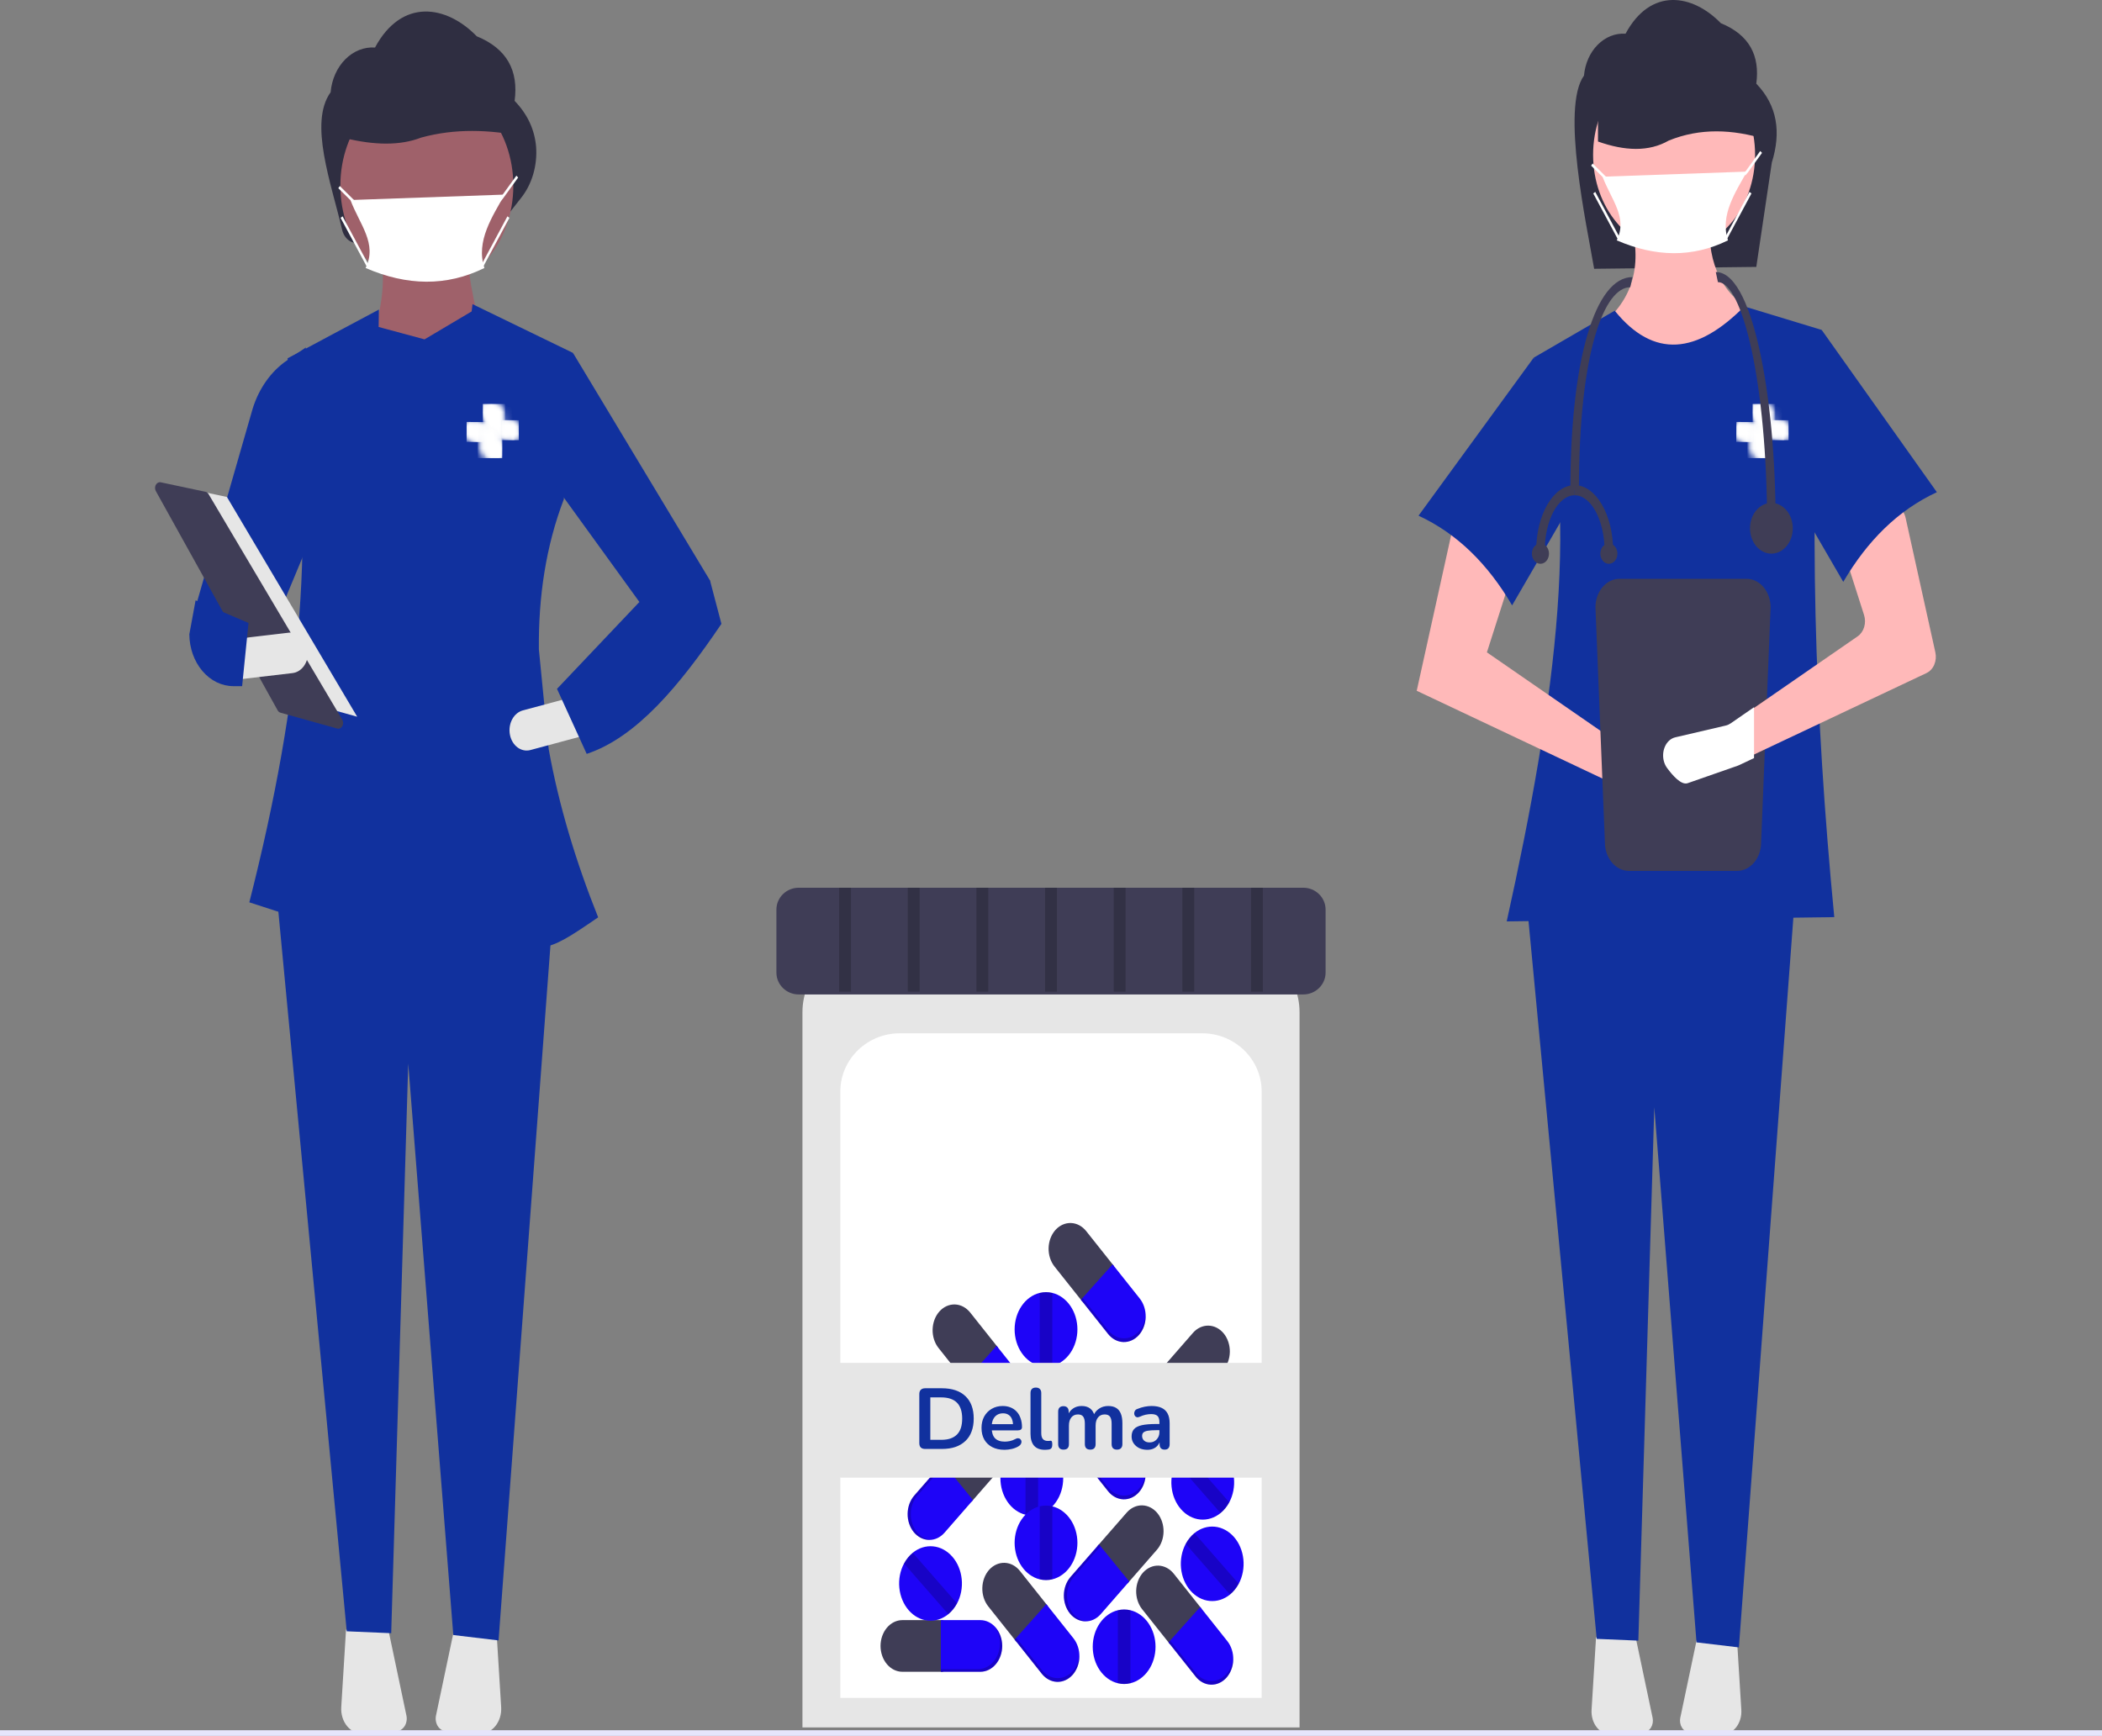 <svg width="293" height="242" viewBox="0 0 293 242" fill="none" xmlns="http://www.w3.org/2000/svg">
<rect x="0" y="0" width="293" height="242" fill="#808080" stroke="none"/>
<g clip-path="url(#clip0_158_1550)">
<path d="M244.812 37.211L222.21 37.472C221.147 31.266 217.578 14.982 220.792 10.541C220.939 8.869 221.623 7.329 222.703 6.241C223.782 5.153 225.174 4.601 226.588 4.699C230.091 -1.808 235.926 -0.831 239.87 3.233C243.839 4.858 245.336 7.745 244.812 11.663C247.752 14.716 248.294 18.431 246.975 22.659L244.812 37.211Z" fill="#2F2E41"/>
<path d="M242.636 53.733L226.329 51.054L223.068 45.398C227.561 41.861 229.15 36.922 227.082 30.215L238.372 29.918C237.843 35.89 239.507 40.515 244.142 43.314L242.636 53.733Z" fill="#FFB9B9"/>
<path d="M222.474 228.263L221.85 238.378C221.822 238.836 221.877 239.295 222.01 239.726C222.144 240.157 222.354 240.549 222.626 240.875C222.898 241.202 223.225 241.456 223.587 241.62C223.948 241.784 224.335 241.855 224.721 241.827L229.099 241.512C229.302 241.498 229.5 241.43 229.678 241.315C229.857 241.199 230.011 241.038 230.132 240.844C230.252 240.649 230.334 240.426 230.374 240.189C230.413 239.953 230.407 239.709 230.358 239.475L227.928 227.939L222.474 228.263Z" fill="#E6E6E6"/>
<path d="M236.649 227.939L234.218 239.475C234.169 239.709 234.164 239.953 234.203 240.189C234.242 240.426 234.325 240.649 234.445 240.844C234.565 241.038 234.72 241.199 234.898 241.315C235.077 241.43 235.274 241.498 235.477 241.512L239.856 241.827C240.242 241.855 240.629 241.784 240.99 241.62C241.351 241.456 241.679 241.202 241.951 240.875C242.222 240.549 242.432 240.157 242.566 239.726C242.7 239.295 242.754 238.836 242.726 238.378L242.103 228.263L236.649 227.939Z" fill="#E6E6E6"/>
<path d="M242.386 229.667L236.477 228.964L230.594 154.352L228.371 228.723L222.566 228.477L212.782 125.476H250.163L242.386 229.667Z" fill="#11319E"/>
<path d="M233.354 34.978C239.589 34.978 244.643 28.981 244.643 21.582C244.643 14.184 239.589 8.186 233.354 8.186C227.119 8.186 222.064 14.184 222.064 21.582C222.064 28.981 227.119 34.978 233.354 34.978Z" fill="#FFB9B9"/>
<path d="M255.682 127.857L210.022 128.453C216.798 97.844 220.852 69.41 213.785 49.863L225.075 43.314C230.518 50.051 236.581 49.356 243.138 42.718L253.926 45.993C252.078 71.626 252.906 99.079 255.682 127.857Z" fill="#11319E"/>
<path d="M197.478 96.302L225.827 109.698L232.166 111.91C232.449 112.009 232.747 112.039 233.04 111.998C233.334 111.957 233.617 111.847 233.874 111.672C234.13 111.498 234.354 111.264 234.532 110.985C234.711 110.705 234.84 110.386 234.911 110.045C235.037 109.449 234.981 108.819 234.752 108.267C234.524 107.715 234.138 107.277 233.663 107.031L227.082 104.638L207.262 90.944L211.402 77.995L202.746 72.487L197.478 96.302Z" fill="#FFB9B9"/>
<path d="M197.729 71.892C203.123 74.389 207.413 78.65 210.775 84.395L221.312 66.236L213.785 49.863L197.729 71.892Z" fill="#11319E"/>
<path d="M246.078 19.411C241.496 18.011 236.991 17.818 232.611 19.595C229.822 21.198 226.472 21.05 222.746 19.73V6.364L242.86 7.001L246.078 19.411Z" fill="#2F2E41"/>
<path d="M225.733 80.694C224.847 80.695 223.997 81.114 223.37 81.858C222.743 82.602 222.391 83.61 222.39 84.662L223.709 117.445C223.71 118.497 224.063 119.505 224.69 120.249C225.317 120.993 226.167 121.411 227.053 121.412H242.143C243.029 121.411 243.879 120.993 244.506 120.249C245.133 119.505 245.486 118.497 245.486 117.445L246.806 84.662C246.805 83.61 246.453 82.602 245.826 81.858C245.199 81.114 244.349 80.695 243.463 80.694H225.733Z" fill="#3F3D56"/>
<path d="M268.547 93.826L243.837 105.501L241.972 106.382C241.913 106.409 241.854 106.433 241.791 106.456L235.545 108.637C234.746 108.915 233.641 107.639 232.994 106.758C232.674 106.333 232.493 105.787 232.483 105.217C232.473 104.647 232.636 104.092 232.942 103.653C233.028 103.535 233.123 103.426 233.225 103.328C233.466 103.106 233.749 102.958 234.05 102.897L240.29 101.441C240.513 101.389 240.729 101.294 240.926 101.159L243.837 99.147L258.945 88.709C259.366 88.419 259.685 87.962 259.848 87.418C260.01 86.875 260.005 86.28 259.833 85.741L256.949 76.716C256.772 76.164 256.771 75.555 256.945 75.001C257.119 74.448 257.457 73.989 257.896 73.71L262.674 70.671C262.947 70.498 263.25 70.399 263.559 70.385C263.869 70.37 264.177 70.438 264.461 70.585C264.745 70.732 264.997 70.954 265.199 71.233C265.4 71.513 265.545 71.843 265.624 72.198L269.771 90.944C269.899 91.519 269.845 92.129 269.619 92.66C269.394 93.191 269.012 93.606 268.547 93.826Z" fill="#FFB9B9"/>
<path d="M269.982 68.617C264.588 71.114 260.298 75.376 256.936 81.12L246.399 62.961L253.926 45.993L269.982 68.617Z" fill="#11319E"/>
<path d="M240.867 33.506C235.928 35.943 230.749 35.844 225.359 33.506C226.928 30.329 224.583 27.841 223.379 24.634L243.507 23.924C241.967 26.71 239.696 30.002 240.867 33.506Z" fill="white"/>
<path d="M243.294 24.454L243.06 24.177L243.39 23.786L245.361 21.056L245.612 21.311L243.632 24.051L243.294 24.454Z" fill="white"/>
<path d="M222 22.795L221.789 23.096L223.769 25.053L223.98 24.753L222 22.795Z" fill="white"/>
<path d="M243.862 26.756L240.397 33.215L240.675 33.426L244.141 26.966L243.862 26.756Z" fill="white"/>
<path d="M222.364 26.756L222.085 26.966L225.55 33.426L225.828 33.216L222.364 26.756Z" fill="white"/>
<path d="M244.497 98.593V105.686L242.416 106.669C242.349 106.7 242.283 106.726 242.213 106.752L235.241 109.186C234.35 109.497 233.116 108.072 232.394 107.089C232.037 106.615 231.834 106.005 231.823 105.369C231.812 104.733 231.994 104.114 232.335 103.623C232.431 103.491 232.537 103.37 232.652 103.26C232.92 103.012 233.237 102.847 233.573 102.779L240.537 101.154C240.787 101.096 241.027 100.989 241.248 100.839L244.497 98.593Z" fill="white"/>
<path d="M220.088 68.341H218.896C218.896 50.014 222.392 38.63 227.54 38.63L227.242 40.044C223.681 40.044 220.088 48.794 220.088 68.341Z" fill="#3F3D56"/>
<path d="M246.916 77.184C248.562 77.184 249.897 75.6 249.897 73.647C249.897 71.693 248.562 70.11 246.916 70.11C245.27 70.11 243.935 71.693 243.935 73.647C243.935 75.6 245.27 77.184 246.916 77.184Z" fill="#3F3D56"/>
<path d="M215.319 76.83H214.126C214.126 71.759 216.533 67.634 219.492 67.634V69.049C217.191 69.049 215.319 72.539 215.319 76.83Z" fill="#3F3D56"/>
<path d="M224.858 76.83H223.665C223.665 72.539 221.793 69.049 219.492 69.049V67.634C222.451 67.634 224.858 71.759 224.858 76.83Z" fill="#3F3D56"/>
<path d="M224.261 78.599C224.92 78.599 225.454 77.965 225.454 77.184C225.454 76.403 224.92 75.769 224.261 75.769C223.603 75.769 223.069 76.403 223.069 77.184C223.069 77.965 223.603 78.599 224.261 78.599Z" fill="#3F3D56"/>
<path d="M214.722 78.599C215.381 78.599 215.915 77.965 215.915 77.184C215.915 76.403 215.381 75.769 214.722 75.769C214.064 75.769 213.53 76.403 213.53 77.184C213.53 77.965 214.064 78.599 214.722 78.599Z" fill="#3F3D56"/>
<path d="M71.03 29.637L50.089 33.845C49.572 33.95 49.04 33.823 48.597 33.489C48.154 33.156 47.831 32.639 47.69 32.039C46.177 25.559 43.014 17.107 46.085 12.864C46.241 11.079 46.972 9.434 48.125 8.272C49.278 7.11 50.764 6.52 52.273 6.626C56.014 -0.323 62.245 0.72 66.457 5.06C70.695 6.795 72.293 9.878 71.734 14.062C73.565 15.964 74.525 18.106 74.728 20.457C74.824 21.765 74.683 23.083 74.316 24.322C73.949 25.561 73.363 26.693 72.598 27.642L71.03 29.637Z" fill="#2F2E41"/>
<path d="M67.774 49.199L51.54 48.066C53.131 43.733 53.766 39.561 53.131 35.602H65.227C65.2 38.642 66.475 43.9 67.774 49.199Z" fill="#9F616A"/>
<path d="M48.233 227.194L47.567 237.995C47.537 238.484 47.595 238.975 47.738 239.435C47.881 239.895 48.105 240.313 48.395 240.662C48.685 241.011 49.035 241.282 49.421 241.457C49.807 241.632 50.22 241.708 50.632 241.678L55.308 241.342C55.524 241.326 55.735 241.254 55.926 241.131C56.116 241.008 56.282 240.836 56.41 240.628C56.538 240.421 56.627 240.182 56.668 239.929C56.71 239.677 56.705 239.416 56.652 239.166L54.057 226.848L48.233 227.194Z" fill="#E6E6E6"/>
<path d="M63.369 226.848L60.774 239.166C60.721 239.416 60.716 239.677 60.758 239.929C60.8 240.182 60.888 240.421 61.016 240.628C61.144 240.836 61.31 241.008 61.5 241.131C61.691 241.254 61.902 241.326 62.118 241.342L66.794 241.678C67.206 241.708 67.619 241.632 68.005 241.457C68.391 241.282 68.741 241.011 69.031 240.662C69.321 240.313 69.545 239.895 69.688 239.435C69.831 238.975 69.889 238.484 69.859 237.995L69.193 227.194L63.369 226.848Z" fill="#E6E6E6"/>
<path d="M69.495 228.693L63.186 227.942L56.904 148.268L54.53 227.685L48.331 227.422L37.883 117.434H77.8L69.495 228.693Z" fill="#11319E"/>
<path d="M59.499 40.187C66.157 40.187 71.554 33.782 71.554 25.882C71.554 17.982 66.157 11.577 59.499 11.577C52.84 11.577 47.443 17.982 47.443 25.882C47.443 33.782 52.84 40.187 59.499 40.187Z" fill="#9F616A"/>
<path d="M73.086 19.049C68.193 18.038 63.382 17.899 58.706 19.181C55.727 20.338 52.149 20.232 48.171 19.278V9.632L69.649 10.091L73.086 19.049Z" fill="#2F2E41"/>
<path d="M67.522 37.36C62.248 39.963 56.718 39.857 50.962 37.36C52.637 33.968 50.133 31.311 48.848 27.886L70.34 27.128C68.697 30.103 66.272 33.618 67.522 37.36Z" fill="white"/>
<path d="M47.368 25.933L47.156 26.234L49.27 28.324L49.481 28.023L47.368 25.933Z" fill="white"/>
<path d="M70.73 30.159L67.029 37.057L67.308 37.267L71.008 30.37L70.73 30.159Z" fill="white"/>
<path d="M47.753 30.159L47.475 30.369L51.174 37.267L51.453 37.057L47.753 30.159Z" fill="white"/>
<path d="M36.579 91.124L27.348 84.326L35.221 56.967C36.099 54.144 37.78 51.773 39.975 50.266L42.627 48.444L42.858 76.044L36.579 91.124Z" fill="#11319E"/>
<path d="M76.48 104.412L75.114 90.531C75.041 83.205 76.092 76.122 78.596 69.595L79.87 49.199L65.864 42.401C65.821 42.739 65.784 43.078 65.743 43.416L59.179 47.311L52.778 45.584L52.813 43.156L40.081 49.955C44.291 73.183 41.995 97.304 34.754 125.795L51.528 131.238L51.667 121.681L66.616 120.413C66.77 123.514 66.894 126.56 66.966 129.538C75.401 133.223 75.691 133.162 83.377 127.886C80.316 120.25 77.893 112.304 76.48 104.412Z" fill="#11319E"/>
<path d="M98.013 87.725L89.419 84.326L75.672 65.336L79.87 49.2L98.968 80.927L98.013 87.725Z" fill="#11319E"/>
<path d="M71.079 102.426C71.219 103.159 71.599 103.795 72.134 104.196C72.67 104.596 73.317 104.729 73.934 104.564L81.23 102.603L80.176 97.078L72.88 99.038C72.262 99.204 71.726 99.654 71.388 100.29C71.05 100.925 70.939 101.694 71.079 102.426Z" fill="#E6E6E6"/>
<path d="M77.642 96.034L81.78 105.099C88.74 102.796 94.772 95.534 100.56 86.969L98.969 80.926L89.101 83.948L77.642 96.034Z" fill="#11319E"/>
<path d="M23.688 67.6L31.631 69.283L49.789 99.918L40.143 97.225L23.688 67.6Z" fill="#E6E6E6"/>
<path d="M22.279 67.225C22.157 67.227 22.039 67.268 21.936 67.343C21.833 67.418 21.748 67.524 21.692 67.651C21.635 67.778 21.608 67.921 21.614 68.064C21.619 68.208 21.658 68.347 21.724 68.467L38.697 99.024C38.791 99.195 38.938 99.316 39.106 99.362L47.002 101.567C47.136 101.604 47.275 101.593 47.403 101.533C47.53 101.474 47.639 101.371 47.716 101.236C47.792 101.102 47.833 100.943 47.831 100.781C47.83 100.618 47.787 100.46 47.709 100.328L29.074 68.887C29.023 68.802 28.959 68.728 28.885 68.672C28.81 68.616 28.727 68.578 28.641 68.56L22.406 67.239C22.364 67.23 22.321 67.225 22.279 67.225Z" fill="#3F3D56"/>
<path d="M32.866 89.073L33.338 94.71L40.782 93.834C41.412 93.76 41.991 93.391 42.392 92.81C42.794 92.229 42.984 91.483 42.922 90.735C42.859 89.987 42.549 89.3 42.059 88.824C41.569 88.347 40.94 88.122 40.31 88.196L32.866 89.073Z" fill="#E6E6E6"/>
<path d="M26.393 88.42C26.404 90.342 27.055 92.181 28.204 93.537C29.352 94.893 30.906 95.655 32.526 95.657H33.75L34.641 86.846L27.263 83.694L26.393 88.42Z" fill="#11319E"/>
<path d="M69.752 28.103L69.519 27.826L69.871 27.408L71.977 24.493L72.227 24.747L70.113 27.674L69.752 28.103Z" fill="white"/>
<path d="M293 241.217H0V242H293V241.217Z" fill="#E6E5FB"/>
<path d="M111.855 240.825H181.145V141.099C181.145 135.819 176.762 131.523 171.374 131.523H121.626C116.238 131.523 111.855 135.819 111.855 141.099V240.825Z" fill="#E6E6E6"/>
<path d="M117.134 236.702H175.866V152.172C175.866 147.696 172.15 144.054 167.584 144.054H125.416C120.849 144.054 117.134 147.696 117.134 152.172V236.702Z" fill="white"/>
<path d="M111.331 123.761C109.619 123.761 108.225 125.127 108.225 126.806V135.593C108.225 137.271 109.619 138.637 111.331 138.637H181.669C183.382 138.637 184.775 137.271 184.775 135.593V126.806C184.775 125.127 183.382 123.761 181.669 123.761H111.331Z" fill="#3F3D56"/>
<path d="M125.773 225.863C124.968 225.865 124.198 226.246 123.629 226.92C123.061 227.595 122.74 228.509 122.738 229.463C122.74 230.417 123.061 231.332 123.629 232.006C124.198 232.681 124.968 233.061 125.773 233.064H131.452V225.863H125.773Z" fill="#3F3D56"/>
<path d="M136.665 225.863H131.141V233.064H136.665C137.47 233.061 138.24 232.681 138.809 232.006C139.377 231.332 139.698 230.417 139.7 229.463C139.698 228.509 139.377 227.595 138.809 226.92C138.24 226.246 137.47 225.865 136.665 225.863Z" fill="#1E04F7"/>
<path opacity="0.2" d="M138.646 226.744C139.124 227.396 139.388 228.23 139.389 229.094C139.386 230.048 139.066 230.962 138.497 231.637C137.929 232.312 137.158 232.692 136.354 232.695H131.141V233.064H136.665C137.47 233.061 138.24 232.681 138.809 232.006C139.377 231.332 139.698 230.417 139.7 229.463C139.699 228.947 139.605 228.437 139.423 227.967C139.241 227.498 138.976 227.081 138.646 226.744Z" fill="black"/>
<path d="M151.404 171.627C150.85 170.935 150.089 170.53 149.285 170.502C148.481 170.474 147.701 170.824 147.114 171.477C146.531 172.133 146.19 173.037 146.166 173.991C146.142 174.944 146.438 175.871 146.988 176.567L150.884 181.471L155.3 176.531L151.404 171.627Z" fill="#3F3D56"/>
<path d="M158.875 181.033L155.086 176.263L150.67 181.202L154.459 185.972C155.012 186.665 155.774 187.069 156.578 187.097C157.382 187.125 158.162 186.775 158.749 186.122C159.332 185.466 159.673 184.562 159.697 183.609C159.721 182.655 159.425 181.729 158.875 181.033Z" fill="#1E04F7"/>
<path opacity="0.2" d="M159.693 183.347C159.622 184.207 159.291 185.007 158.762 185.6C158.175 186.253 157.395 186.603 156.591 186.575C155.787 186.547 155.025 186.142 154.472 185.45L150.896 180.949L150.67 181.202L154.459 185.972C155.012 186.665 155.774 187.069 156.578 187.097C157.382 187.125 158.162 186.775 158.749 186.122C159.065 185.768 159.313 185.336 159.476 184.857C159.639 184.378 159.713 183.863 159.693 183.347Z" fill="black"/>
<path d="M135.236 182.981C134.682 182.289 133.921 181.884 133.117 181.856C132.313 181.828 131.533 182.178 130.946 182.831C130.363 183.487 130.022 184.391 129.998 185.345C129.974 186.298 130.27 187.225 130.82 187.921L134.716 192.825L139.132 187.885L135.236 182.981Z" fill="#3F3D56"/>
<path d="M142.708 192.387L138.918 187.617L134.502 192.556L138.292 197.326C138.845 198.019 139.606 198.423 140.41 198.451C141.214 198.479 141.994 198.129 142.581 197.476C143.165 196.82 143.505 195.916 143.529 194.963C143.553 194.009 143.258 193.083 142.708 192.387Z" fill="#1E04F7"/>
<path opacity="0.2" d="M143.525 194.701C143.454 195.561 143.123 196.361 142.594 196.954C142.007 197.607 141.227 197.957 140.423 197.929C139.619 197.901 138.858 197.496 138.305 196.804L134.729 192.303L134.502 192.556L138.292 197.326C138.845 198.019 139.606 198.423 140.41 198.451C141.214 198.479 141.994 198.129 142.581 197.476C142.897 197.122 143.145 196.69 143.308 196.211C143.471 195.732 143.545 195.217 143.525 194.701Z" fill="black"/>
<path d="M151.404 193.552C150.85 192.86 150.089 192.455 149.285 192.427C148.481 192.399 147.701 192.749 147.114 193.402C146.531 194.058 146.19 194.962 146.166 195.916C146.142 196.87 146.438 197.796 146.988 198.492L150.884 203.396L155.3 198.456L151.404 193.552Z" fill="#3F3D56"/>
<path d="M158.875 202.958L155.086 198.188L150.67 203.127L154.459 207.897C155.012 208.589 155.774 208.994 156.578 209.022C157.382 209.05 158.162 208.7 158.749 208.047C159.332 207.391 159.673 206.487 159.697 205.533C159.721 204.58 159.425 203.654 158.875 202.958Z" fill="#1E04F7"/>
<path opacity="0.2" d="M159.693 205.272C159.622 206.132 159.291 206.932 158.762 207.525C158.175 208.178 157.395 208.528 156.591 208.5C155.787 208.472 155.025 208.067 154.472 207.375L150.896 202.874L150.67 203.127L154.459 207.897C155.012 208.59 155.774 208.994 156.578 209.022C157.382 209.05 158.162 208.7 158.749 208.047C159.065 207.693 159.313 207.261 159.476 206.782C159.639 206.303 159.713 205.788 159.693 205.272Z" fill="black"/>
<path d="M161.267 216.052C161.844 215.387 162.175 214.478 162.189 213.524C162.203 212.57 161.898 211.648 161.341 210.96C160.781 210.276 160.015 209.882 159.211 209.866C158.407 209.849 157.631 210.211 157.051 210.872L152.965 215.554L157.181 220.734L161.267 216.052Z" fill="#3F3D56"/>
<path d="M153.432 225.031L157.405 220.477L153.189 215.297L149.215 219.851C148.639 220.516 148.307 221.425 148.293 222.379C148.279 223.333 148.584 224.255 149.141 224.943C149.701 225.627 150.467 226.02 151.271 226.037C152.075 226.054 152.852 225.692 153.432 225.031Z" fill="#1E04F7"/>
<path opacity="0.2" d="M151.491 226.029C150.766 225.955 150.087 225.573 149.581 224.952C149.024 224.264 148.719 223.342 148.733 222.388C148.747 221.434 149.079 220.525 149.655 219.861L153.405 215.563L153.189 215.297L149.215 219.851C148.639 220.516 148.307 221.425 148.293 222.379C148.279 223.333 148.584 224.255 149.141 224.943C149.444 225.314 149.811 225.603 150.216 225.79C150.622 225.978 151.057 226.059 151.491 226.029Z" fill="black"/>
<path d="M139.49 204.698C140.066 204.033 140.398 203.124 140.412 202.17C140.426 201.216 140.121 200.294 139.564 199.606C139.004 198.922 138.238 198.528 137.434 198.512C136.63 198.495 135.853 198.857 135.273 199.518L131.188 204.2L135.404 209.38L139.49 204.698Z" fill="#3F3D56"/>
<path d="M131.655 213.677L135.628 209.123L131.412 203.943L127.438 208.497C126.862 209.162 126.53 210.071 126.516 211.025C126.502 211.979 126.807 212.9 127.364 213.589C127.924 214.273 128.69 214.666 129.494 214.683C130.298 214.699 131.075 214.338 131.655 213.677Z" fill="#1E04F7"/>
<path opacity="0.2" d="M129.714 214.675C128.989 214.601 128.31 214.219 127.804 213.598C127.247 212.91 126.942 211.988 126.956 211.034C126.97 210.08 127.302 209.171 127.878 208.506L131.628 204.209L131.412 203.943L127.438 208.497C126.862 209.162 126.53 210.071 126.516 211.025C126.502 211.979 126.807 212.9 127.364 213.589C127.667 213.96 128.033 214.249 128.439 214.436C128.845 214.624 129.279 214.705 129.714 214.675Z" fill="black"/>
<path d="M170.506 190.994C171.082 190.329 171.414 189.421 171.428 188.467C171.442 187.513 171.137 186.591 170.58 185.903C170.02 185.219 169.254 184.825 168.45 184.809C167.646 184.792 166.869 185.154 166.289 185.815L162.204 190.497L166.42 195.677L170.506 190.994Z" fill="#3F3D56"/>
<path d="M162.67 199.974L166.644 195.42L162.428 190.24L158.454 194.794C157.877 195.459 157.546 196.368 157.532 197.322C157.518 198.276 157.823 199.197 158.38 199.886C158.94 200.57 159.706 200.963 160.51 200.98C161.314 200.996 162.09 200.635 162.67 199.974Z" fill="#1E04F7"/>
<path opacity="0.2" d="M160.73 200.972C160.004 200.898 159.326 200.515 158.82 199.895C158.263 199.206 157.958 198.285 157.972 197.331C157.986 196.377 158.318 195.468 158.894 194.803L162.644 190.506L162.428 190.24L158.454 194.794C157.877 195.459 157.546 196.368 157.532 197.322C157.518 198.276 157.823 199.197 158.38 199.886C158.683 200.256 159.049 200.545 159.455 200.733C159.86 200.92 160.295 201.002 160.73 200.972Z" fill="black"/>
<path d="M163.612 219.392C163.059 218.7 162.297 218.296 161.493 218.267C160.69 218.239 159.909 218.59 159.322 219.242C158.739 219.899 158.398 220.802 158.374 221.756C158.351 222.71 158.646 223.636 159.196 224.332L163.092 229.236L167.508 224.297L163.612 219.392Z" fill="#3F3D56"/>
<path d="M171.084 228.798L167.295 224.028L162.878 228.967L166.668 233.737C167.221 234.43 167.983 234.834 168.786 234.862C169.59 234.89 170.371 234.54 170.957 233.888C171.541 233.231 171.882 232.327 171.905 231.374C171.929 230.42 171.634 229.494 171.084 228.798Z" fill="#1E04F7"/>
<path opacity="0.2" d="M171.901 231.112C171.83 231.972 171.5 232.772 170.97 233.366C170.384 234.018 169.603 234.368 168.799 234.34C167.996 234.312 167.234 233.908 166.681 233.215L163.105 228.714L162.878 228.968L166.668 233.737C167.221 234.43 167.983 234.834 168.786 234.862C169.59 234.891 170.371 234.54 170.957 233.888C171.273 233.533 171.522 233.101 171.684 232.622C171.847 232.143 171.921 231.628 171.901 231.112Z" fill="black"/>
<path d="M142.165 219.001C141.612 218.309 140.85 217.904 140.046 217.876C139.243 217.848 138.462 218.198 137.875 218.851C137.292 219.507 136.951 220.411 136.927 221.365C136.904 222.318 137.199 223.244 137.749 223.941L141.645 228.845L146.061 223.905L142.165 219.001Z" fill="#3F3D56"/>
<path d="M149.637 228.406L145.847 223.636L141.431 228.576L145.22 233.346C145.774 234.038 146.535 234.443 147.339 234.471C148.143 234.499 148.923 234.149 149.51 233.496C150.093 232.84 150.434 231.936 150.458 230.982C150.482 230.029 150.186 229.102 149.637 228.406Z" fill="#1E04F7"/>
<path opacity="0.2" d="M150.454 230.721C150.383 231.581 150.052 232.381 149.523 232.974C148.936 233.627 148.156 233.977 147.352 233.949C146.548 233.921 145.787 233.516 145.233 232.824L141.658 228.323L141.431 228.576L145.22 233.346C145.774 234.038 146.535 234.443 147.339 234.471C148.143 234.499 148.923 234.149 149.51 233.496C149.826 233.141 150.074 232.71 150.237 232.231C150.4 231.752 150.474 231.237 150.454 230.721Z" fill="black"/>
<path d="M148.202 206.083C148.202 207.28 147.854 208.441 147.216 209.368C146.578 210.295 145.689 210.933 144.701 211.172C144.123 211.311 143.528 211.311 142.95 211.172C141.962 210.933 141.074 210.295 140.436 209.368C139.798 208.441 139.449 207.28 139.449 206.083C139.449 204.886 139.798 203.726 140.436 202.799C141.074 201.871 141.962 201.234 142.95 200.994C143.528 200.856 144.123 200.856 144.701 200.994C145.689 201.234 146.578 201.871 147.216 202.798C147.854 203.726 148.202 204.886 148.202 206.083Z" fill="#1E04F7"/>
<path opacity="0.2" d="M144.701 200.994V211.172C144.123 211.311 143.528 211.311 142.95 211.172V200.994C143.528 200.856 144.123 200.856 144.701 200.994Z" fill="black"/>
<path d="M150.182 185.333C150.182 186.53 149.834 187.69 149.196 188.618C148.558 189.545 147.669 190.182 146.681 190.422C146.103 190.56 145.508 190.56 144.93 190.422C143.942 190.182 143.054 189.545 142.416 188.617C141.778 187.69 141.429 186.53 141.429 185.333C141.429 184.136 141.778 182.975 142.416 182.048C143.054 181.121 143.942 180.484 144.93 180.244C145.508 180.105 146.103 180.105 146.681 180.244C147.669 180.483 148.558 181.121 149.196 182.048C149.834 182.975 150.182 184.136 150.182 185.333Z" fill="#1E04F7"/>
<path opacity="0.2" d="M146.681 180.244V190.422C146.103 190.56 145.508 190.56 144.93 190.422V180.244C145.508 180.105 146.103 180.105 146.681 180.244Z" fill="black"/>
<path d="M150.182 215.088C150.182 216.285 149.834 217.446 149.196 218.373C148.558 219.3 147.669 219.938 146.681 220.177C146.103 220.316 145.508 220.316 144.93 220.177C143.942 219.938 143.054 219.3 142.416 218.373C141.778 217.446 141.429 216.285 141.429 215.088C141.429 213.891 141.778 212.731 142.416 211.804C143.054 210.876 143.942 210.239 144.93 209.999C145.508 209.861 146.103 209.861 146.681 209.999C147.669 210.239 148.558 210.876 149.196 211.803C149.834 212.731 150.182 213.891 150.182 215.088Z" fill="#1E04F7"/>
<path opacity="0.2" d="M146.681 209.999V220.177C146.103 220.316 145.508 220.316 144.93 220.177V209.999C145.508 209.861 146.103 209.861 146.681 209.999Z" fill="black"/>
<path d="M161.07 229.574C161.07 230.771 160.722 231.932 160.084 232.859C159.446 233.787 158.558 234.424 157.569 234.663C156.991 234.802 156.396 234.802 155.819 234.663C154.83 234.424 153.942 233.786 153.304 232.859C152.666 231.932 152.318 230.771 152.318 229.574C152.318 228.377 152.666 227.217 153.304 226.29C153.942 225.362 154.83 224.725 155.819 224.485C156.396 224.347 156.991 224.347 157.569 224.485C158.558 224.725 159.446 225.362 160.084 226.29C160.722 227.217 161.07 228.377 161.07 229.574Z" fill="#1E04F7"/>
<path opacity="0.2" d="M157.569 224.485V234.663C156.991 234.802 156.396 234.802 155.819 234.663V224.485C156.396 224.347 156.991 224.347 157.569 224.485Z" fill="black"/>
<path d="M170.689 202.922C171.415 203.752 171.878 204.855 171.998 206.044C172.118 207.232 171.888 208.433 171.347 209.444C171.03 210.034 170.617 210.542 170.132 210.94C169.301 211.618 168.298 211.934 167.292 211.836C166.287 211.737 165.341 211.23 164.615 210.399C163.888 209.568 163.426 208.466 163.306 207.277C163.186 206.088 163.416 204.887 163.956 203.876C164.273 203.287 164.686 202.778 165.171 202.381C166.003 201.703 167.006 201.386 168.011 201.484C169.017 201.583 169.963 202.091 170.689 202.922Z" fill="#1E04F7"/>
<path opacity="0.2" d="M165.171 202.381L171.347 209.444C171.03 210.034 170.617 210.542 170.132 210.94L163.957 203.876C164.273 203.287 164.686 202.778 165.171 202.381Z" fill="black"/>
<path d="M172.009 214.276C172.735 215.106 173.197 216.209 173.317 217.398C173.437 218.586 173.208 219.788 172.667 220.798C172.35 221.388 171.937 221.896 171.452 222.294C170.621 222.972 169.618 223.288 168.612 223.19C167.607 223.091 166.661 222.584 165.935 221.753C165.208 220.922 164.746 219.82 164.626 218.631C164.506 217.442 164.736 216.241 165.276 215.23C165.593 214.641 166.006 214.132 166.491 213.735C167.322 213.057 168.326 212.74 169.331 212.838C170.336 212.937 171.282 213.445 172.009 214.276Z" fill="#1E04F7"/>
<path opacity="0.2" d="M166.491 213.735L172.667 220.798C172.35 221.388 171.937 221.896 171.452 222.294L165.276 215.23C165.593 214.641 166.006 214.132 166.491 213.735Z" fill="black"/>
<path d="M132.744 217.016C133.47 217.847 133.933 218.95 134.053 220.138C134.173 221.327 133.943 222.528 133.402 223.539C133.085 224.128 132.672 224.637 132.187 225.034C131.356 225.712 130.353 226.029 129.347 225.93C128.342 225.832 127.396 225.324 126.67 224.494C125.944 223.663 125.481 222.56 125.361 221.372C125.241 220.183 125.471 218.982 126.012 217.971C126.328 217.381 126.742 216.873 127.226 216.476C128.058 215.797 129.061 215.481 130.066 215.579C131.072 215.678 132.018 216.185 132.744 217.016Z" fill="#1E04F7"/>
<path opacity="0.2" d="M127.227 216.476L133.402 223.539C133.085 224.128 132.672 224.637 132.187 225.034L126.012 217.971C126.329 217.381 126.742 216.873 127.227 216.476Z" fill="black"/>
<path opacity="0.2" d="M118.619 123.761H116.969V138.248H118.619V123.761Z" fill="black"/>
<path opacity="0.2" d="M128.188 123.761H126.538V138.248H128.188V123.761Z" fill="black"/>
<path opacity="0.2" d="M137.756 123.761H136.106V138.248H137.756V123.761Z" fill="black"/>
<path opacity="0.2" d="M147.325 123.761H145.675V138.248H147.325V123.761Z" fill="black"/>
<path opacity="0.2" d="M156.894 123.761H155.244V138.248H156.894V123.761Z" fill="black"/>
<path opacity="0.2" d="M166.462 123.761H164.812V138.248H166.462V123.761Z" fill="black"/>
<path opacity="0.2" d="M176.031 123.761H174.381V138.248H176.031V123.761Z" fill="black"/>
<rect x="117" y="190" width="59" height="16" fill="#E6E6E6"/>
<g clip-path="url(#clip1_158_1550)">
<mask id="mask0_158_1550" style="mask-type:luminance" maskUnits="userSpaceOnUse" x="244" y="56" width="5" height="6">
<path d="M244.312 56.33H245.693C246.453 56.33 247.074 56.953 247.074 57.714V58.586C246.989 60.087 247.532 61.01 248.704 61.354C247.571 61.279 246.495 60.795 245.682 59.981C244.869 59.167 244.387 58.089 244.312 56.953V56.33H244.312Z" fill="white"/>
</mask>
<g mask="url(#mask0_158_1550)">
<path d="M248.704 56.33H244.312V61.354H248.704V56.33Z" fill="white"/>
</g>
<mask id="mask1_158_1550" style="mask-type:luminance" maskUnits="userSpaceOnUse" x="244" y="56" width="4" height="6">
<path d="M244.438 56.457V56.949C244.513 58.059 244.986 59.105 245.772 59.892C246.356 60.477 247.083 60.889 247.873 61.093C246.262 60.145 245.397 58.304 245.693 56.457H244.438Z" fill="white"/>
</mask>
<g mask="url(#mask1_158_1550)">
<path d="M247.873 56.457H244.438V61.093H247.873V56.457Z" fill="white"/>
</g>
<mask id="mask2_158_1550" style="mask-type:luminance" maskUnits="userSpaceOnUse" x="247" y="58" width="3" height="4">
<path d="M247.074 58.586C246.989 60.087 247.532 61.01 248.704 61.354H249.326V59.97C249.326 59.209 248.705 58.587 247.945 58.587H247.074V58.586Z" fill="white"/>
</mask>
<g mask="url(#mask2_158_1550)">
<path d="M249.326 58.586H246.989V61.354H249.326V58.586Z" fill="white"/>
</g>
<mask id="mask3_158_1550" style="mask-type:luminance" maskUnits="userSpaceOnUse" x="247" y="58" width="2" height="4">
<path d="M247.074 58.586C246.989 60.087 247.532 61.01 248.704 61.354C247.707 60.826 247.211 59.675 247.51 58.586H247.074Z" fill="white"/>
</mask>
<g mask="url(#mask3_158_1550)">
<path d="M248.704 58.586H246.989V61.354H248.704V58.586Z" fill="white"/>
</g>
<mask id="mask4_158_1550" style="mask-type:luminance" maskUnits="userSpaceOnUse" x="244" y="56" width="5" height="6">
<path d="M244.312 56.33H245.693C246.453 56.33 247.074 56.953 247.074 57.714V58.586C246.989 60.087 247.532 61.01 248.704 61.354C247.571 61.279 246.495 60.795 245.682 59.981C244.869 59.167 244.387 58.089 244.312 56.953V56.33H244.312Z" fill="white"/>
</mask>
<g mask="url(#mask4_158_1550)">
<path d="M248.704 56.33H244.312V61.354H248.704V56.33Z" fill="white"/>
</g>
<mask id="mask5_158_1550" style="mask-type:luminance" maskUnits="userSpaceOnUse" x="244" y="56" width="4" height="6">
<path d="M244.438 56.457V56.949C244.513 58.059 244.986 59.105 245.772 59.892C246.356 60.477 247.083 60.889 247.873 61.093C246.262 60.145 245.397 58.304 245.693 56.457H244.438Z" fill="white"/>
</mask>
<g mask="url(#mask5_158_1550)">
<path d="M247.873 56.457H244.438V61.093H247.873V56.457Z" fill="white"/>
</g>
<mask id="mask6_158_1550" style="mask-type:luminance" maskUnits="userSpaceOnUse" x="247" y="58" width="2" height="4">
<path d="M247.074 58.586C246.989 60.087 247.532 61.01 248.704 61.354C247.707 60.826 247.211 59.675 247.51 58.586H247.074Z" fill="white"/>
</mask>
<g mask="url(#mask6_158_1550)">
<path d="M248.704 58.586H246.989V61.354H248.704V58.586Z" fill="white"/>
</g>
<mask id="mask7_158_1550" style="mask-type:luminance" maskUnits="userSpaceOnUse" x="247" y="58" width="3" height="4">
<path d="M247.074 58.586C246.989 60.087 247.532 61.01 248.704 61.354H249.326V59.97C249.326 59.209 248.705 58.587 247.945 58.587H247.074V58.586Z" fill="white"/>
</mask>
<g mask="url(#mask7_158_1550)">
<path d="M249.326 58.586H246.989V61.354H249.326V58.586Z" fill="white"/>
</g>
<mask id="mask8_158_1550" style="mask-type:luminance" maskUnits="userSpaceOnUse" x="244" y="56" width="5" height="6">
<path d="M244.312 56.33H245.693C246.453 56.33 247.074 56.953 247.074 57.714V58.586C246.989 60.087 247.532 61.01 248.704 61.354C247.571 61.279 246.495 60.795 245.682 59.981C244.869 59.167 244.387 58.089 244.312 56.953V56.33H244.312Z" fill="white"/>
</mask>
<g mask="url(#mask8_158_1550)">
<path d="M248.704 56.33H244.312V61.354H248.704V56.33Z" fill="white"/>
</g>
<mask id="mask9_158_1550" style="mask-type:luminance" maskUnits="userSpaceOnUse" x="244" y="56" width="4" height="6">
<path d="M244.438 56.457V56.949C244.513 58.059 244.986 59.105 245.772 59.892C246.356 60.477 247.083 60.889 247.873 61.093C246.262 60.145 245.397 58.304 245.693 56.457H244.438Z" fill="white"/>
</mask>
<g mask="url(#mask9_158_1550)">
<path d="M247.873 56.457H244.438V61.093H247.873V56.457Z" fill="white"/>
</g>
<mask id="mask10_158_1550" style="mask-type:luminance" maskUnits="userSpaceOnUse" x="247" y="58" width="2" height="4">
<path d="M247.074 58.586C246.989 60.087 247.532 61.01 248.704 61.354C247.707 60.826 247.211 59.675 247.51 58.586H247.074Z" fill="white"/>
</mask>
<g mask="url(#mask10_158_1550)">
<path d="M248.704 58.586H246.989V61.354H248.704V58.586Z" fill="white"/>
</g>
<mask id="mask11_158_1550" style="mask-type:luminance" maskUnits="userSpaceOnUse" x="247" y="58" width="3" height="4">
<path d="M247.074 58.586C246.989 60.087 247.532 61.01 248.704 61.354H249.326V59.97C249.326 59.209 248.705 58.587 247.945 58.587H247.074V58.586Z" fill="white"/>
</mask>
<g mask="url(#mask11_158_1550)">
<path d="M249.326 58.586H246.989V61.354H249.326V58.586Z" fill="white"/>
</g>
</g>
<g clip-path="url(#clip2_158_1550)">
<mask id="mask12_158_1550" style="mask-type:luminance" maskUnits="userSpaceOnUse" x="242" y="58" width="6" height="6">
<path d="M246.997 63.887L245.616 63.876C244.857 63.871 244.24 63.243 244.245 62.482L244.252 61.61C244.349 60.11 243.812 59.183 242.643 58.831C243.775 58.914 244.848 59.405 245.654 60.226C246.461 61.046 246.936 62.128 247.002 63.263L246.997 63.887L246.997 63.887Z" fill="white"/>
</mask>
<g mask="url(#mask12_158_1550)">
<path d="M242.605 63.854L246.997 63.887L247.034 58.863L242.643 58.831L242.605 63.854Z" fill="white"/>
</g>
<mask id="mask13_158_1550" style="mask-type:luminance" maskUnits="userSpaceOnUse" x="243" y="59" width="4" height="5">
<path d="M246.872 63.759L246.875 63.267C246.81 62.157 246.344 61.107 245.564 60.315C244.985 59.725 244.261 59.307 243.472 59.098C245.076 60.057 245.927 61.904 245.617 63.75L246.872 63.759Z" fill="white"/>
</mask>
<g mask="url(#mask13_158_1550)">
<path d="M243.438 63.733L246.872 63.759L246.906 59.123L243.472 59.098L243.438 63.733Z" fill="white"/>
</g>
<mask id="mask14_158_1550" style="mask-type:luminance" maskUnits="userSpaceOnUse" x="242" y="58" width="3" height="4">
<path d="M244.252 61.61C244.348 60.11 243.812 59.183 242.643 58.83L242.021 58.826L242.01 60.209C242.005 60.97 242.622 61.598 243.381 61.603L244.252 61.61L244.252 61.61Z" fill="white"/>
</mask>
<g mask="url(#mask14_158_1550)">
<path d="M242 61.593L244.337 61.611L244.358 58.843L242.02 58.826L242 61.593Z" fill="white"/>
</g>
<mask id="mask15_158_1550" style="mask-type:luminance" maskUnits="userSpaceOnUse" x="242" y="58" width="3" height="4">
<path d="M244.252 61.61C244.348 60.11 243.812 59.183 242.643 58.83C243.636 59.365 244.124 60.52 243.816 61.607L244.252 61.61Z" fill="white"/>
</mask>
<g mask="url(#mask15_158_1550)">
<path d="M242.622 61.598L244.337 61.611L244.358 58.843L242.642 58.83L242.622 61.598Z" fill="white"/>
</g>
<mask id="mask16_158_1550" style="mask-type:luminance" maskUnits="userSpaceOnUse" x="242" y="58" width="3" height="4">
<path d="M244.252 61.61C244.348 60.11 243.812 59.183 242.643 58.83L242.021 58.826L242.01 60.209C242.005 60.97 242.622 61.598 243.381 61.603L244.252 61.61L244.252 61.61Z" fill="white"/>
</mask>
<g mask="url(#mask16_158_1550)">
<path d="M242 61.593L244.337 61.611L244.358 58.843L242.02 58.826L242 61.593Z" fill="white"/>
</g>
<mask id="mask17_158_1550" style="mask-type:luminance" maskUnits="userSpaceOnUse" x="242" y="58" width="3" height="4">
<path d="M244.252 61.61C244.348 60.11 243.812 59.183 242.643 58.83C243.636 59.365 244.124 60.52 243.816 61.607L244.252 61.61Z" fill="white"/>
</mask>
<g mask="url(#mask17_158_1550)">
<path d="M242.622 61.598L244.337 61.611L244.358 58.843L242.642 58.83L242.622 61.598Z" fill="white"/>
</g>
<mask id="mask18_158_1550" style="mask-type:luminance" maskUnits="userSpaceOnUse" x="242" y="58" width="6" height="6">
<path d="M246.997 63.887L245.616 63.876C244.857 63.871 244.24 63.243 244.245 62.482L244.252 61.61C244.349 60.11 243.812 59.183 242.643 58.831C243.775 58.914 244.848 59.405 245.654 60.226C246.461 61.046 246.936 62.128 247.002 63.263L246.997 63.887L246.997 63.887Z" fill="white"/>
</mask>
<g mask="url(#mask18_158_1550)">
<path d="M242.605 63.854L246.997 63.887L247.034 58.863L242.643 58.831L242.605 63.854Z" fill="white"/>
</g>
<mask id="mask19_158_1550" style="mask-type:luminance" maskUnits="userSpaceOnUse" x="243" y="59" width="4" height="5">
<path d="M246.872 63.759L246.875 63.267C246.809 62.157 246.344 61.107 245.564 60.315C244.984 59.725 244.26 59.307 243.472 59.098C245.076 60.057 245.927 61.904 245.617 63.75L246.872 63.759Z" fill="white"/>
</mask>
<g mask="url(#mask19_158_1550)">
<path d="M243.437 63.733L246.872 63.759L246.906 59.123L243.472 59.098L243.437 63.733Z" fill="white"/>
</g>
<mask id="mask20_158_1550" style="mask-type:luminance" maskUnits="userSpaceOnUse" x="242" y="58" width="3" height="4">
<path d="M244.252 61.61C244.348 60.11 243.812 59.183 242.643 58.83L242.021 58.826L242.01 60.209C242.005 60.97 242.622 61.598 243.381 61.603L244.252 61.61L244.252 61.61Z" fill="white"/>
</mask>
<g mask="url(#mask20_158_1550)">
<path d="M242 61.593L244.337 61.611L244.358 58.843L242.02 58.826L242 61.593Z" fill="white"/>
</g>
<mask id="mask21_158_1550" style="mask-type:luminance" maskUnits="userSpaceOnUse" x="242" y="58" width="3" height="4">
<path d="M244.252 61.61C244.348 60.11 243.812 59.183 242.643 58.83C243.636 59.365 244.124 60.52 243.816 61.607L244.252 61.61Z" fill="white"/>
</mask>
<g mask="url(#mask21_158_1550)">
<path d="M242.622 61.598L244.337 61.611L244.358 58.843L242.642 58.83L242.622 61.598Z" fill="white"/>
</g>
<mask id="mask22_158_1550" style="mask-type:luminance" maskUnits="userSpaceOnUse" x="242" y="58" width="6" height="6">
<path d="M246.997 63.887L245.616 63.876C244.857 63.871 244.24 63.243 244.245 62.482L244.252 61.61C244.349 60.11 243.812 59.183 242.643 58.831C243.775 58.914 244.848 59.405 245.654 60.226C246.461 61.046 246.936 62.128 247.002 63.263L246.997 63.887L246.997 63.887Z" fill="white"/>
</mask>
<g mask="url(#mask22_158_1550)">
<path d="M242.605 63.854L246.997 63.887L247.034 58.863L242.643 58.831L242.605 63.854Z" fill="white"/>
</g>
<mask id="mask23_158_1550" style="mask-type:luminance" maskUnits="userSpaceOnUse" x="243" y="59" width="4" height="5">
<path d="M246.872 63.759L246.875 63.267C246.809 62.157 246.344 61.107 245.564 60.315C244.984 59.725 244.26 59.307 243.472 59.098C245.076 60.057 245.927 61.904 245.617 63.75L246.872 63.759Z" fill="white"/>
</mask>
<g mask="url(#mask23_158_1550)">
<path d="M243.437 63.733L246.872 63.759L246.906 59.123L243.472 59.098L243.437 63.733Z" fill="white"/>
</g>
</g>
<path d="M247.512 73.293H246.32C246.32 53.282 242.848 39.337 239.464 39.337L239.166 37.922C242.2 37.922 244.135 43.726 245.224 48.595C246.7 55.196 247.512 63.967 247.512 73.293Z" fill="#3F3D56"/>
<g clip-path="url(#clip3_158_1550)">
<mask id="mask24_158_1550" style="mask-type:luminance" maskUnits="userSpaceOnUse" x="67" y="56" width="5" height="6">
<path d="M67.312 56.33H68.693C69.453 56.33 70.074 56.953 70.074 57.714V58.586C69.989 60.087 70.532 61.01 71.704 61.354C70.571 61.279 69.495 60.795 68.682 59.981C67.869 59.167 67.387 58.089 67.312 56.953V56.33H67.312Z" fill="white"/>
</mask>
<g mask="url(#mask24_158_1550)">
<path d="M71.704 56.33H67.312V61.354H71.704V56.33Z" fill="white"/>
</g>
<mask id="mask25_158_1550" style="mask-type:luminance" maskUnits="userSpaceOnUse" x="67" y="56" width="4" height="6">
<path d="M67.439 56.457V56.949C67.513 58.059 67.986 59.105 68.772 59.892C69.356 60.477 70.083 60.889 70.873 61.093C69.262 60.145 68.397 58.304 68.693 56.457H67.439Z" fill="white"/>
</mask>
<g mask="url(#mask25_158_1550)">
<path d="M70.873 56.457H67.439V61.093H70.873V56.457Z" fill="white"/>
</g>
<mask id="mask26_158_1550" style="mask-type:luminance" maskUnits="userSpaceOnUse" x="70" y="58" width="3" height="4">
<path d="M70.074 58.586C69.989 60.087 70.532 61.01 71.704 61.354H72.326V59.97C72.326 59.209 71.705 58.587 70.945 58.587H70.074V58.586Z" fill="white"/>
</mask>
<g mask="url(#mask26_158_1550)">
<path d="M72.326 58.586H69.989V61.354H72.326V58.586Z" fill="white"/>
</g>
<mask id="mask27_158_1550" style="mask-type:luminance" maskUnits="userSpaceOnUse" x="70" y="58" width="2" height="4">
<path d="M70.074 58.586C69.989 60.087 70.532 61.01 71.704 61.354C70.707 60.826 70.211 59.675 70.51 58.586H70.074Z" fill="white"/>
</mask>
<g mask="url(#mask27_158_1550)">
<path d="M71.704 58.586H69.989V61.354H71.704V58.586Z" fill="white"/>
</g>
<mask id="mask28_158_1550" style="mask-type:luminance" maskUnits="userSpaceOnUse" x="67" y="56" width="5" height="6">
<path d="M67.312 56.33H68.693C69.453 56.33 70.074 56.953 70.074 57.714V58.586C69.989 60.087 70.532 61.01 71.704 61.354C70.571 61.279 69.495 60.795 68.682 59.981C67.869 59.167 67.387 58.089 67.312 56.953V56.33H67.312Z" fill="white"/>
</mask>
<g mask="url(#mask28_158_1550)">
<path d="M71.704 56.33H67.312V61.354H71.704V56.33Z" fill="white"/>
</g>
<mask id="mask29_158_1550" style="mask-type:luminance" maskUnits="userSpaceOnUse" x="67" y="56" width="4" height="6">
<path d="M67.439 56.457V56.949C67.513 58.059 67.986 59.105 68.772 59.892C69.356 60.477 70.083 60.889 70.873 61.093C69.262 60.145 68.397 58.304 68.693 56.457H67.439Z" fill="white"/>
</mask>
<g mask="url(#mask29_158_1550)">
<path d="M70.873 56.457H67.439V61.093H70.873V56.457Z" fill="white"/>
</g>
<mask id="mask30_158_1550" style="mask-type:luminance" maskUnits="userSpaceOnUse" x="70" y="58" width="2" height="4">
<path d="M70.074 58.586C69.989 60.087 70.532 61.01 71.704 61.354C70.707 60.826 70.211 59.675 70.51 58.586H70.074Z" fill="white"/>
</mask>
<g mask="url(#mask30_158_1550)">
<path d="M71.704 58.586H69.989V61.354H71.704V58.586Z" fill="white"/>
</g>
<mask id="mask31_158_1550" style="mask-type:luminance" maskUnits="userSpaceOnUse" x="70" y="58" width="3" height="4">
<path d="M70.074 58.586C69.989 60.087 70.532 61.01 71.704 61.354H72.326V59.97C72.326 59.209 71.705 58.587 70.945 58.587H70.074V58.586Z" fill="white"/>
</mask>
<g mask="url(#mask31_158_1550)">
<path d="M72.326 58.586H69.989V61.354H72.326V58.586Z" fill="white"/>
</g>
<mask id="mask32_158_1550" style="mask-type:luminance" maskUnits="userSpaceOnUse" x="67" y="56" width="5" height="6">
<path d="M67.312 56.33H68.693C69.453 56.33 70.074 56.953 70.074 57.714V58.586C69.989 60.087 70.532 61.01 71.704 61.354C70.571 61.279 69.495 60.795 68.682 59.981C67.869 59.167 67.387 58.089 67.312 56.953V56.33H67.312Z" fill="white"/>
</mask>
<g mask="url(#mask32_158_1550)">
<path d="M71.704 56.33H67.312V61.354H71.704V56.33Z" fill="white"/>
</g>
<mask id="mask33_158_1550" style="mask-type:luminance" maskUnits="userSpaceOnUse" x="67" y="56" width="4" height="6">
<path d="M67.439 56.457V56.949C67.513 58.059 67.986 59.105 68.772 59.892C69.356 60.477 70.083 60.889 70.873 61.093C69.262 60.145 68.397 58.304 68.693 56.457H67.439Z" fill="white"/>
</mask>
<g mask="url(#mask33_158_1550)">
<path d="M70.873 56.457H67.439V61.093H70.873V56.457Z" fill="white"/>
</g>
<mask id="mask34_158_1550" style="mask-type:luminance" maskUnits="userSpaceOnUse" x="70" y="58" width="2" height="4">
<path d="M70.074 58.586C69.989 60.087 70.532 61.01 71.704 61.354C70.707 60.826 70.211 59.675 70.51 58.586H70.074Z" fill="white"/>
</mask>
<g mask="url(#mask34_158_1550)">
<path d="M71.704 58.586H69.989V61.354H71.704V58.586Z" fill="white"/>
</g>
<mask id="mask35_158_1550" style="mask-type:luminance" maskUnits="userSpaceOnUse" x="70" y="58" width="3" height="4">
<path d="M70.074 58.586C69.989 60.087 70.532 61.01 71.704 61.354H72.326V59.97C72.326 59.209 71.705 58.587 70.945 58.587H70.074V58.586Z" fill="white"/>
</mask>
<g mask="url(#mask35_158_1550)">
<path d="M72.326 58.586H69.989V61.354H72.326V58.586Z" fill="white"/>
</g>
</g>
<g clip-path="url(#clip4_158_1550)">
<mask id="mask36_158_1550" style="mask-type:luminance" maskUnits="userSpaceOnUse" x="65" y="58" width="6" height="6">
<path d="M69.997 63.887L68.616 63.876C67.856 63.871 67.24 63.243 67.245 62.482L67.252 61.61C67.349 60.11 66.812 59.183 65.643 58.831C66.775 58.914 67.848 59.405 68.654 60.226C69.461 61.046 69.936 62.128 70.002 63.263L69.997 63.887L69.997 63.887Z" fill="white"/>
</mask>
<g mask="url(#mask36_158_1550)">
<path d="M65.605 63.854L69.997 63.887L70.034 58.863L65.643 58.831L65.605 63.854Z" fill="white"/>
</g>
<mask id="mask37_158_1550" style="mask-type:luminance" maskUnits="userSpaceOnUse" x="66" y="59" width="4" height="5">
<path d="M69.872 63.759L69.876 63.267C69.809 62.157 69.344 61.107 68.564 60.315C67.984 59.725 67.26 59.307 66.472 59.098C68.076 60.057 68.927 61.904 68.617 63.75L69.872 63.759Z" fill="white"/>
</mask>
<g mask="url(#mask37_158_1550)">
<path d="M66.438 63.733L69.872 63.759L69.906 59.123L66.472 59.098L66.438 63.733Z" fill="white"/>
</g>
<mask id="mask38_158_1550" style="mask-type:luminance" maskUnits="userSpaceOnUse" x="65" y="58" width="3" height="4">
<path d="M67.252 61.61C67.348 60.11 66.812 59.183 65.643 58.83L65.021 58.826L65.01 60.209C65.005 60.97 65.622 61.598 66.381 61.603L67.252 61.61L67.252 61.61Z" fill="white"/>
</mask>
<g mask="url(#mask38_158_1550)">
<path d="M65 61.593L67.337 61.611L67.358 58.843L65.02 58.826L65 61.593Z" fill="white"/>
</g>
<mask id="mask39_158_1550" style="mask-type:luminance" maskUnits="userSpaceOnUse" x="65" y="58" width="3" height="4">
<path d="M67.252 61.61C67.348 60.11 66.812 59.183 65.643 58.83C66.635 59.365 67.124 60.52 66.816 61.607L67.252 61.61Z" fill="white"/>
</mask>
<g mask="url(#mask39_158_1550)">
<path d="M65.622 61.598L67.337 61.611L67.358 58.843L65.642 58.83L65.622 61.598Z" fill="white"/>
</g>
<mask id="mask40_158_1550" style="mask-type:luminance" maskUnits="userSpaceOnUse" x="65" y="58" width="3" height="4">
<path d="M67.252 61.61C67.348 60.11 66.812 59.183 65.643 58.83L65.021 58.826L65.01 60.209C65.005 60.97 65.622 61.598 66.381 61.603L67.252 61.61L67.252 61.61Z" fill="white"/>
</mask>
<g mask="url(#mask40_158_1550)">
<path d="M65 61.593L67.337 61.611L67.358 58.843L65.02 58.826L65 61.593Z" fill="white"/>
</g>
<mask id="mask41_158_1550" style="mask-type:luminance" maskUnits="userSpaceOnUse" x="65" y="58" width="3" height="4">
<path d="M67.252 61.61C67.348 60.11 66.812 59.183 65.643 58.83C66.635 59.365 67.124 60.52 66.816 61.607L67.252 61.61Z" fill="white"/>
</mask>
<g mask="url(#mask41_158_1550)">
<path d="M65.622 61.598L67.337 61.611L67.358 58.843L65.642 58.83L65.622 61.598Z" fill="white"/>
</g>
<mask id="mask42_158_1550" style="mask-type:luminance" maskUnits="userSpaceOnUse" x="65" y="58" width="6" height="6">
<path d="M69.997 63.887L68.616 63.876C67.856 63.871 67.24 63.243 67.245 62.482L67.252 61.61C67.349 60.11 66.812 59.183 65.643 58.831C66.775 58.914 67.848 59.405 68.654 60.226C69.461 61.046 69.936 62.128 70.002 63.263L69.997 63.887L69.997 63.887Z" fill="white"/>
</mask>
<g mask="url(#mask42_158_1550)">
<path d="M65.605 63.854L69.997 63.887L70.034 58.863L65.643 58.831L65.605 63.854Z" fill="white"/>
</g>
<mask id="mask43_158_1550" style="mask-type:luminance" maskUnits="userSpaceOnUse" x="66" y="59" width="4" height="5">
<path d="M69.872 63.759L69.875 63.267C69.809 62.157 69.344 61.107 68.564 60.315C67.984 59.725 67.26 59.307 66.472 59.098C68.076 60.057 68.927 61.904 68.617 63.75L69.872 63.759Z" fill="white"/>
</mask>
<g mask="url(#mask43_158_1550)">
<path d="M66.438 63.733L69.872 63.759L69.906 59.123L66.472 59.098L66.438 63.733Z" fill="white"/>
</g>
<mask id="mask44_158_1550" style="mask-type:luminance" maskUnits="userSpaceOnUse" x="65" y="58" width="3" height="4">
<path d="M67.252 61.61C67.348 60.11 66.812 59.183 65.643 58.83L65.021 58.826L65.01 60.209C65.005 60.97 65.622 61.598 66.381 61.603L67.252 61.61L67.252 61.61Z" fill="white"/>
</mask>
<g mask="url(#mask44_158_1550)">
<path d="M65 61.593L67.337 61.611L67.358 58.843L65.02 58.826L65 61.593Z" fill="white"/>
</g>
<mask id="mask45_158_1550" style="mask-type:luminance" maskUnits="userSpaceOnUse" x="65" y="58" width="3" height="4">
<path d="M67.252 61.61C67.348 60.11 66.812 59.183 65.643 58.83C66.635 59.365 67.124 60.52 66.816 61.607L67.252 61.61Z" fill="white"/>
</mask>
<g mask="url(#mask45_158_1550)">
<path d="M65.622 61.598L67.337 61.611L67.358 58.843L65.642 58.83L65.622 61.598Z" fill="white"/>
</g>
<mask id="mask46_158_1550" style="mask-type:luminance" maskUnits="userSpaceOnUse" x="65" y="58" width="6" height="6">
<path d="M69.997 63.887L68.616 63.876C67.856 63.871 67.24 63.243 67.245 62.482L67.252 61.61C67.349 60.11 66.812 59.183 65.643 58.831C66.775 58.914 67.848 59.405 68.654 60.226C69.461 61.046 69.936 62.128 70.002 63.263L69.997 63.887L69.997 63.887Z" fill="white"/>
</mask>
<g mask="url(#mask46_158_1550)">
<path d="M65.605 63.854L69.997 63.887L70.034 58.863L65.643 58.831L65.605 63.854Z" fill="white"/>
</g>
<mask id="mask47_158_1550" style="mask-type:luminance" maskUnits="userSpaceOnUse" x="66" y="59" width="4" height="5">
<path d="M69.872 63.759L69.875 63.267C69.809 62.157 69.344 61.107 68.564 60.315C67.984 59.725 67.26 59.307 66.472 59.098C68.076 60.057 68.927 61.904 68.617 63.75L69.872 63.759Z" fill="white"/>
</mask>
<g mask="url(#mask47_158_1550)">
<path d="M66.438 63.733L69.872 63.759L69.906 59.123L66.472 59.098L66.438 63.733Z" fill="white"/>
</g>
</g>
<path d="M128.959 202C128.695 202 128.491 201.932 128.347 201.796C128.211 201.652 128.143 201.448 128.143 201.184V194.356C128.143 194.092 128.211 193.892 128.347 193.756C128.491 193.612 128.695 193.54 128.959 193.54H131.287C132.703 193.54 133.795 193.904 134.563 194.632C135.339 195.36 135.727 196.404 135.727 197.764C135.727 198.444 135.627 199.048 135.427 199.576C135.235 200.096 134.947 200.536 134.563 200.896C134.187 201.256 133.723 201.532 133.171 201.724C132.627 201.908 131.999 202 131.287 202H128.959ZM129.679 200.728H131.191C131.687 200.728 132.115 200.668 132.475 200.548C132.843 200.42 133.147 200.236 133.387 199.996C133.635 199.748 133.819 199.44 133.939 199.072C134.059 198.696 134.119 198.26 134.119 197.764C134.119 196.772 133.875 196.032 133.387 195.544C132.899 195.056 132.167 194.812 131.191 194.812H129.679V200.728ZM140.031 202.12C139.367 202.12 138.795 201.996 138.315 201.748C137.835 201.5 137.463 201.148 137.199 200.692C136.943 200.236 136.815 199.696 136.815 199.072C136.815 198.464 136.939 197.932 137.187 197.476C137.443 197.02 137.791 196.664 138.231 196.408C138.679 196.144 139.187 196.012 139.755 196.012C140.171 196.012 140.543 196.08 140.871 196.216C141.207 196.352 141.491 196.548 141.723 196.804C141.963 197.06 142.143 197.372 142.263 197.74C142.391 198.1 142.455 198.508 142.455 198.964C142.455 199.108 142.403 199.22 142.299 199.3C142.203 199.372 142.063 199.408 141.879 199.408H138.027V198.544H141.399L141.207 198.724C141.207 198.356 141.151 198.048 141.039 197.8C140.935 197.552 140.779 197.364 140.571 197.236C140.371 197.1 140.119 197.032 139.815 197.032C139.479 197.032 139.191 197.112 138.951 197.272C138.719 197.424 138.539 197.644 138.411 197.932C138.291 198.212 138.231 198.548 138.231 198.94V199.024C138.231 199.68 138.383 200.172 138.687 200.5C138.999 200.82 139.455 200.98 140.055 200.98C140.263 200.98 140.495 200.956 140.751 200.908C141.015 200.852 141.263 200.76 141.495 200.632C141.663 200.536 141.811 200.496 141.939 200.512C142.067 200.52 142.167 200.564 142.239 200.644C142.319 200.724 142.367 200.824 142.383 200.944C142.399 201.056 142.375 201.172 142.311 201.292C142.255 201.412 142.155 201.516 142.011 201.604C141.731 201.78 141.407 201.912 141.039 202C140.679 202.08 140.343 202.12 140.031 202.12ZM145.647 202.12C144.983 202.12 144.483 201.932 144.147 201.556C143.811 201.172 143.643 200.612 143.643 199.876V194.2C143.643 193.952 143.707 193.764 143.835 193.636C143.963 193.508 144.147 193.444 144.387 193.444C144.627 193.444 144.811 193.508 144.939 193.636C145.075 193.764 145.143 193.952 145.143 194.2V199.804C145.143 200.172 145.219 200.444 145.371 200.62C145.531 200.796 145.755 200.884 146.043 200.884C146.107 200.884 146.167 200.884 146.223 200.884C146.279 200.876 146.335 200.868 146.391 200.86C146.503 200.844 146.579 200.876 146.619 200.956C146.659 201.028 146.679 201.18 146.679 201.412C146.679 201.612 146.639 201.768 146.559 201.88C146.479 201.992 146.347 202.06 146.163 202.084C146.083 202.092 145.999 202.1 145.911 202.108C145.823 202.116 145.735 202.12 145.647 202.12ZM148.243 202.096C148.003 202.096 147.819 202.032 147.691 201.904C147.563 201.768 147.499 201.576 147.499 201.328V196.792C147.499 196.544 147.563 196.356 147.691 196.228C147.819 196.1 147.999 196.036 148.231 196.036C148.463 196.036 148.643 196.1 148.771 196.228C148.899 196.356 148.963 196.544 148.963 196.792V197.668L148.831 197.308C148.991 196.908 149.239 196.592 149.575 196.36C149.911 196.128 150.311 196.012 150.775 196.012C151.247 196.012 151.635 196.124 151.939 196.348C152.243 196.572 152.455 196.916 152.575 197.38H152.407C152.567 196.956 152.831 196.624 153.199 196.384C153.567 196.136 153.991 196.012 154.471 196.012C154.919 196.012 155.287 196.1 155.575 196.276C155.871 196.452 156.091 196.72 156.235 197.08C156.379 197.432 156.451 197.88 156.451 198.424V201.328C156.451 201.576 156.383 201.768 156.247 201.904C156.119 202.032 155.935 202.096 155.695 202.096C155.455 202.096 155.271 202.032 155.143 201.904C155.015 201.768 154.951 201.576 154.951 201.328V198.484C154.951 198.036 154.875 197.708 154.723 197.5C154.579 197.292 154.331 197.188 153.979 197.188C153.587 197.188 153.279 197.328 153.055 197.608C152.831 197.88 152.719 198.26 152.719 198.748V201.328C152.719 201.576 152.655 201.768 152.527 201.904C152.399 202.032 152.215 202.096 151.975 202.096C151.735 202.096 151.547 202.032 151.411 201.904C151.283 201.768 151.219 201.576 151.219 201.328V198.484C151.219 198.036 151.143 197.708 150.991 197.5C150.847 197.292 150.603 197.188 150.259 197.188C149.867 197.188 149.559 197.328 149.335 197.608C149.111 197.88 148.999 198.26 148.999 198.748V201.328C148.999 201.84 148.747 202.096 148.243 202.096ZM159.931 202.12C159.507 202.12 159.127 202.04 158.791 201.88C158.463 201.712 158.203 201.488 158.011 201.208C157.827 200.928 157.735 200.612 157.735 200.26C157.735 199.828 157.847 199.488 158.071 199.24C158.295 198.984 158.659 198.8 159.163 198.688C159.667 198.576 160.343 198.52 161.191 198.52H161.791V199.384H161.203C160.707 199.384 160.311 199.408 160.015 199.456C159.719 199.504 159.507 199.588 159.379 199.708C159.259 199.82 159.199 199.98 159.199 200.188C159.199 200.452 159.291 200.668 159.475 200.836C159.659 201.004 159.915 201.088 160.243 201.088C160.507 201.088 160.739 201.028 160.939 200.908C161.147 200.78 161.311 200.608 161.431 200.392C161.551 200.176 161.611 199.928 161.611 199.648V198.268C161.611 197.868 161.523 197.58 161.347 197.404C161.171 197.228 160.875 197.14 160.459 197.14C160.227 197.14 159.975 197.168 159.703 197.224C159.439 197.28 159.159 197.376 158.863 197.512C158.711 197.584 158.575 197.604 158.455 197.572C158.343 197.54 158.255 197.476 158.191 197.38C158.127 197.276 158.095 197.164 158.095 197.044C158.095 196.924 158.127 196.808 158.191 196.696C158.255 196.576 158.363 196.488 158.515 196.432C158.883 196.28 159.235 196.172 159.571 196.108C159.915 196.044 160.227 196.012 160.507 196.012C161.083 196.012 161.555 196.1 161.923 196.276C162.299 196.452 162.579 196.72 162.763 197.08C162.947 197.432 163.039 197.888 163.039 198.448V201.328C163.039 201.576 162.979 201.768 162.859 201.904C162.739 202.032 162.567 202.096 162.343 202.096C162.119 202.096 161.943 202.032 161.815 201.904C161.695 201.768 161.635 201.576 161.635 201.328V200.752H161.731C161.675 201.032 161.563 201.276 161.395 201.484C161.235 201.684 161.031 201.84 160.783 201.952C160.535 202.064 160.251 202.12 159.931 202.12Z" fill="#11319E"/>
</g>
<defs>
<clipPath id="clip0_158_1550">
<rect width="293" height="242" fill="white"/>
</clipPath>
<clipPath id="clip1_158_1550">
<rect width="7.266" height="7.853" fill="white" transform="translate(242.073 56.147)"/>
</clipPath>
<clipPath id="clip2_158_1550">
<rect width="7.266" height="7.853" fill="white" transform="translate(249.266 63.907) rotate(-179.573)"/>
</clipPath>
<clipPath id="clip3_158_1550">
<rect width="7.266" height="7.853" fill="white" transform="translate(65.073 56.147)"/>
</clipPath>
<clipPath id="clip4_158_1550">
<rect width="7.266" height="7.853" fill="white" transform="translate(72.266 63.907) rotate(-179.573)"/>
</clipPath>
</defs>
</svg>
